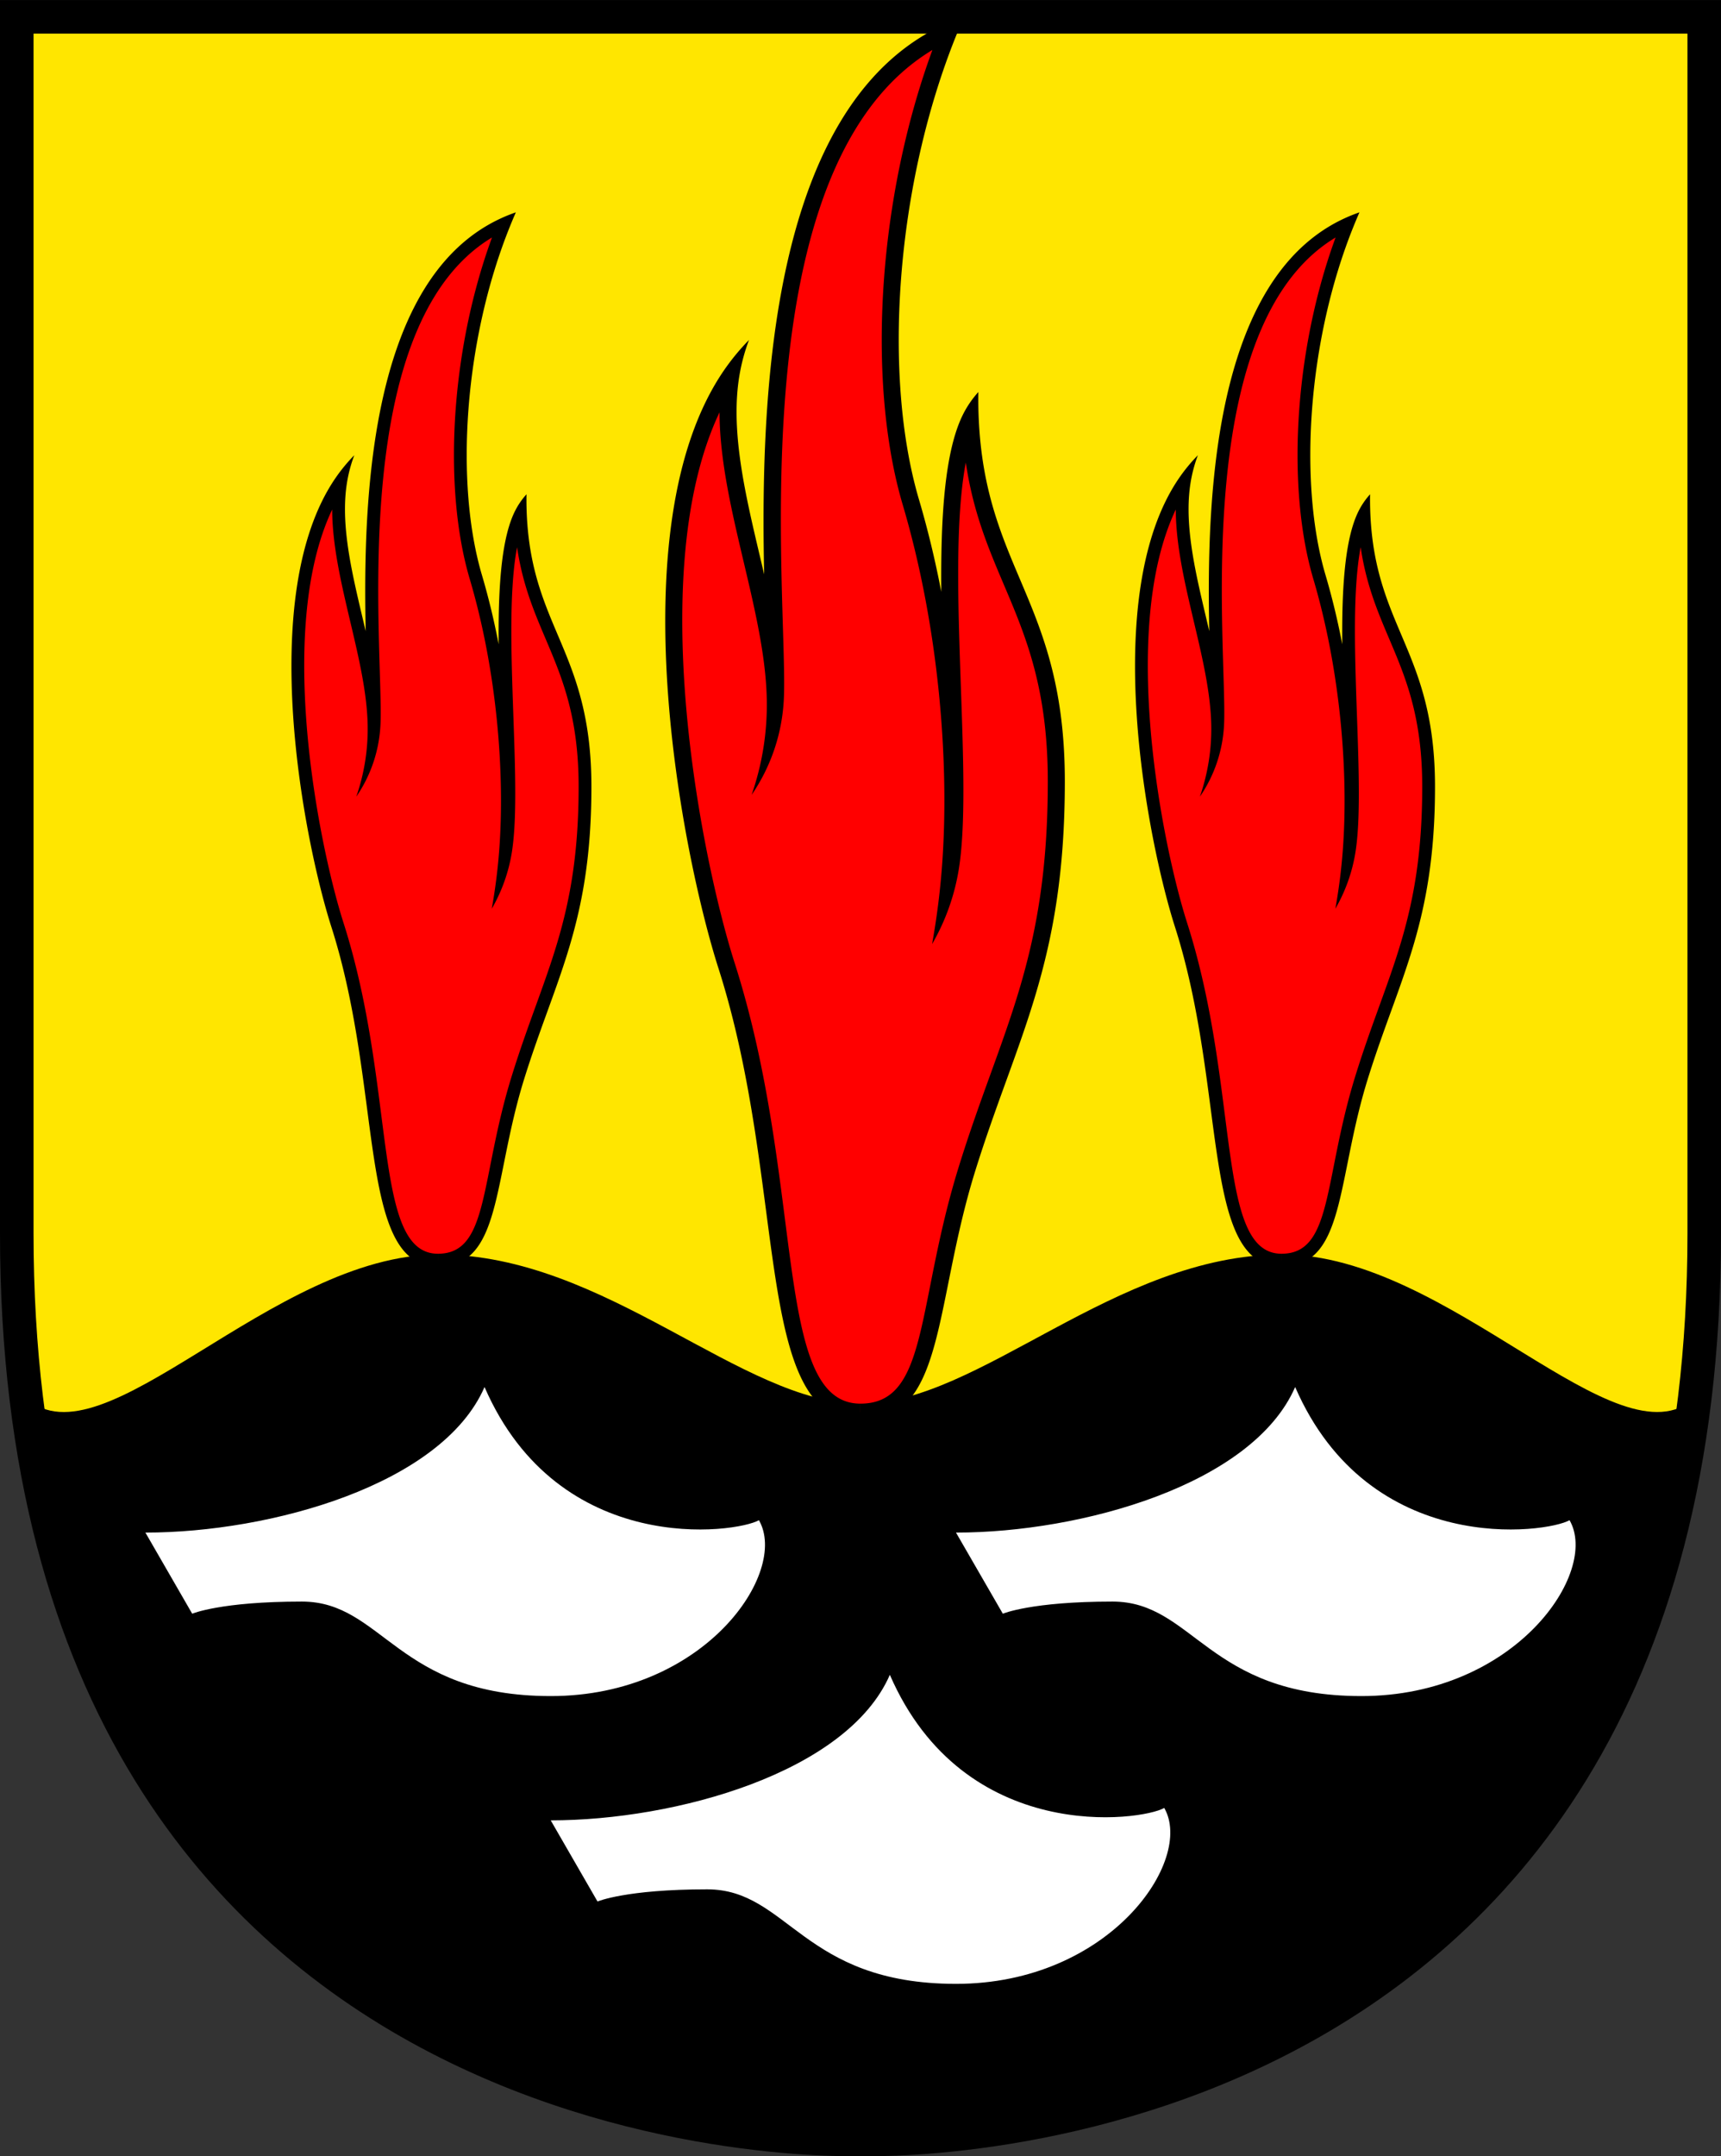 <svg width="193.912" height="242.799" viewBox="0 0 51.306 64.24" xmlns="http://www.w3.org/2000/svg"><rect x="0" y="0" width="51.306" height="64.24" fill="#333333" stroke="none"/><defs><clipPath clipPathUnits="userSpaceOnUse" id="a"><path style="fill:none;stroke:#000;stroke-width:1;stroke-miterlimit:2.641;stroke-dasharray:none;paint-order:markers fill stroke;stop-color:#000" d="M115.528 84.435V48.19H65.222v36.246c0 27.949 25.153 26.99 25.153 26.99s25.153.959 25.153-26.99z"/></clipPath></defs><path style="fill:#ffe600;fill-opacity:1;stroke:none;stroke-width:1;stroke-miterlimit:2.641;stroke-dasharray:none;paint-order:markers fill stroke;stop-color:#000" d="M115.528 84.435V48.19H65.222v36.246c0 27.949 25.153 26.99 25.153 26.99s25.153.959 25.153-26.99z" transform="translate(-64.722 -47.689)"/><path d="M102.95 85.065c-4.998 0-9.03 4.446-12.575 4.446-3.546 0-7.577-4.446-12.574-4.446s-9.988 6.345-12.297 4.28v24.667l49.789.29-.048-24.958c-2.308 2.066-7.299-4.28-12.296-4.28z" style="display:inline;fill:#000;fill-opacity:1;stroke:none;stroke-width:.132;stroke-miterlimit:2.641;stroke-dasharray:none;paint-order:markers fill stroke;stop-color:#000" clip-path="url(#a)" transform="translate(-64.722 -47.689)"/><path style="fill:none;stroke:#000;stroke-width:1;stroke-miterlimit:2.641;stroke-dasharray:none;paint-order:markers fill stroke;stop-color:#000" d="M115.528 84.435V48.19H65.222v36.246c0 27.949 25.153 26.99 25.153 26.99s25.153.959 25.153-26.99z" transform="translate(-64.722 -47.689)"/><path style="fill:#fff;stroke:none;stroke-width:.5;stroke-linecap:round;stroke-miterlimit:2.641;paint-order:markers fill stroke;stop-color:#000" d="m68.847 93.35 1.395 2.417s.845-.362 3.27-.362 2.836 2.816 7.419 2.816c4.582 0 7.106-3.682 6.206-5.24-.669.385-5.96 1.13-8.18-3.967-1.273 2.918-6.39 4.336-10.11 4.336zM93.012 93.35l1.396 2.417s.844-.362 3.27-.362c2.424 0 2.836 2.816 7.418 2.816 4.583 0 7.107-3.682 6.207-5.24-.669.385-5.96 1.13-8.18-3.967-1.274 2.918-6.39 4.336-10.11 4.336z" transform="translate(-64.512 -47.689)"/><path style="fill:#fff;stroke:none;stroke-width:.5;stroke-linecap:round;stroke-miterlimit:2.641;paint-order:markers fill stroke;stop-color:#000" d="m81.14 101.924 1.395 2.417s.844-.362 3.27-.362c2.425 0 2.836 2.816 7.418 2.816 4.583 0 7.107-3.682 6.207-5.241-.669.386-5.96 1.13-8.18-3.966-1.274 2.918-6.39 4.336-10.11 4.336z" transform="translate(-64.722 -47.689)"/><g style="stroke-width:1;stroke-miterlimit:2.641;stroke-dasharray:none"><path d="M89.89 90.472c-2.877 0-1.86-6.635-3.932-13.11-1.039-3.249-2.955-12.815.125-17.32-.465 2.907 1.25 6.481 1.308 9.504.145-2.82-1.54-16.566 5.086-19.589-1.83 4.534-2.18 10.172-1.104 13.805 1.075 3.633 1.395 7.673 1.162 10.725.495-3.08-.668-10.608.582-13.166.203 4.534 2.528 5.406 2.528 10.637 0 5.292-1.378 7.368-2.622 11.368-1.245 4-.87 7.146-3.132 7.146z" style="fill:red;stroke-width:1;stroke-miterlimit:2.641;stroke-dasharray:none" transform="translate(-65.589 -49.756) scale(1.015)"/><path style="fill:#000;fill-opacity:1;fill-rule:nonzero;stroke:none;stroke-width:1;stroke-linecap:round;stroke-miterlimit:2.641;stroke-dasharray:none;paint-order:markers fill stroke;stop-color:#000" d="M89.89 90.222c-2.58 0-1.605-6.407-3.693-12.936-1.03-3.22-2.92-12.697.093-17.103l-.454-.18c-.475 2.97 1.248 6.57 1.305 9.548a8.046 8.046 0 0 1-.446 2.802 5.43 5.43 0 0 0 .946-2.794c.15-2.912-1.505-16.435 4.94-19.374l-.335-.321c-1.849 4.576-2.206 10.275-1.113 13.97 1.068 3.606 1.384 7.608 1.153 10.634a22.314 22.314 0 0 1-.29 2.265 6.432 6.432 0 0 0 .786-2.206c.5-3.12-.655-10.61.56-13.096l-.475-.099c.206 4.597 2.528 5.45 2.528 10.626 0 5.238-1.356 7.26-2.61 11.294-1.262 4.052-.881 6.97-2.894 6.97v.5c2.507 0 2.142-3.374 3.37-7.322 1.235-3.966 2.634-6.096 2.634-11.442 0-5.287-2.328-6.177-2.529-10.648a13.144 13.144 0 0 1-.011-.782 2.938 2.938 0 0 0-.463.683c-1.285 2.63-.116 10.194-.603 13.236l.496.059c.234-3.077-.09-7.155-1.172-10.815-1.058-3.571-.718-9.149 1.096-13.64a19.847 19.847 0 0 1 .23-.547 6.256 6.256 0 0 0-.565.226c-6.808 3.105-5.092 17.077-5.233 19.803l.5.008c-.059-3.068-1.766-6.616-1.31-9.46a5.537 5.537 0 0 1 .287-1.08 6.614 6.614 0 0 0-.741.9c-3.149 4.604-1.205 14.26-.157 17.537 2.055 6.423 1.003 13.284 4.17 13.284z" transform="translate(-65.589 -49.756) scale(1.015)"/></g><g style="stroke-width:.656;stroke-miterlimit:2.641;stroke-dasharray:none"><path d="M89.89 90.472c-2.877 0-1.86-6.635-3.932-13.11-1.039-3.249-2.955-12.815.125-17.32-.465 2.907 1.25 6.481 1.308 9.504.145-2.82-1.54-16.566 5.086-19.589-1.83 4.534-2.18 10.172-1.104 13.805 1.075 3.633 1.395 7.673 1.162 10.725.495-3.08-.668-10.608.582-13.166.203 4.534 2.528 5.406 2.528 10.637 0 5.292-1.378 7.368-2.622 11.368-1.245 4-.87 7.146-3.132 7.146z" style="fill:red;stroke-width:.656;stroke-miterlimit:2.641;stroke-dasharray:none" transform="matrix(.762 0 0 .762 -55.441 -31.396)"/><path style="fill:#000;fill-opacity:1;fill-rule:nonzero;stroke:none;stroke-width:.656;stroke-linecap:round;stroke-miterlimit:2.641;stroke-dasharray:none;paint-order:markers fill stroke;stop-color:#000" d="M89.89 90.222c-2.58 0-1.605-6.407-3.693-12.936-1.03-3.22-2.92-12.697.093-17.103l-.454-.18c-.475 2.97 1.248 6.57 1.305 9.548a8.046 8.046 0 0 1-.446 2.802 5.43 5.43 0 0 0 .946-2.794c.15-2.912-1.505-16.435 4.94-19.374l-.335-.321c-1.849 4.576-2.206 10.275-1.113 13.97 1.068 3.606 1.384 7.608 1.153 10.634a22.314 22.314 0 0 1-.29 2.265 6.432 6.432 0 0 0 .786-2.206c.5-3.12-.655-10.61.56-13.096l-.475-.099c.206 4.597 2.528 5.45 2.528 10.626 0 5.238-1.356 7.26-2.61 11.294-1.262 4.052-.881 6.97-2.894 6.97v.5c2.507 0 2.142-3.374 3.37-7.322 1.235-3.966 2.634-6.096 2.634-11.442 0-5.287-2.328-6.177-2.529-10.648a13.144 13.144 0 0 1-.011-.782 2.938 2.938 0 0 0-.463.683c-1.285 2.63-.116 10.194-.603 13.236l.496.059c.234-3.077-.09-7.155-1.172-10.815-1.058-3.571-.718-9.149 1.096-13.64a19.847 19.847 0 0 1 .23-.547 6.256 6.256 0 0 0-.565.226c-6.808 3.105-5.092 17.077-5.233 19.803l.5.008c-.059-3.068-1.766-6.616-1.31-9.46a5.537 5.537 0 0 1 .287-1.08 6.614 6.614 0 0 0-.741.9c-3.149 4.604-1.205 14.26-.157 17.537 2.055 6.423 1.003 13.284 4.17 13.284z" transform="matrix(.762 0 0 .762 -55.441 -31.396)"/></g><g style="stroke-width:.656;stroke-miterlimit:2.641;stroke-dasharray:none"><path d="M89.89 90.472c-2.877 0-1.86-6.635-3.932-13.11-1.039-3.249-2.955-12.815.125-17.32-.465 2.907 1.25 6.481 1.308 9.504.145-2.82-1.54-16.566 5.086-19.589-1.83 4.534-2.18 10.172-1.104 13.805 1.075 3.633 1.395 7.673 1.162 10.725.495-3.08-.668-10.608.582-13.166.203 4.534 2.528 5.406 2.528 10.637 0 5.292-1.378 7.368-2.622 11.368-1.245 4-.87 7.146-3.132 7.146z" style="fill:red;stroke-width:.656;stroke-miterlimit:2.641;stroke-dasharray:none" transform="matrix(.762 0 0 .762 -30.292 -31.396)"/><path style="fill:#000;fill-opacity:1;fill-rule:nonzero;stroke:none;stroke-width:.656;stroke-linecap:round;stroke-miterlimit:2.641;stroke-dasharray:none;paint-order:markers fill stroke;stop-color:#000" d="M89.89 90.222c-2.58 0-1.605-6.407-3.693-12.936-1.03-3.22-2.92-12.697.093-17.103l-.454-.18c-.475 2.97 1.248 6.57 1.305 9.548a8.046 8.046 0 0 1-.446 2.802 5.43 5.43 0 0 0 .946-2.794c.15-2.912-1.505-16.435 4.94-19.374l-.335-.321c-1.849 4.576-2.206 10.275-1.113 13.97 1.068 3.606 1.384 7.608 1.153 10.634a22.314 22.314 0 0 1-.29 2.265 6.432 6.432 0 0 0 .786-2.206c.5-3.12-.655-10.61.56-13.096l-.475-.099c.206 4.597 2.528 5.45 2.528 10.626 0 5.238-1.356 7.26-2.61 11.294-1.262 4.052-.881 6.97-2.894 6.97v.5c2.507 0 2.142-3.374 3.37-7.322 1.235-3.966 2.634-6.096 2.634-11.442 0-5.287-2.328-6.177-2.529-10.648a13.144 13.144 0 0 1-.011-.782 2.938 2.938 0 0 0-.463.683c-1.285 2.63-.116 10.194-.603 13.236l.496.059c.234-3.077-.09-7.155-1.172-10.815-1.058-3.571-.718-9.149 1.096-13.64a19.847 19.847 0 0 1 .23-.547 6.256 6.256 0 0 0-.565.226c-6.808 3.105-5.092 17.077-5.233 19.803l.5.008c-.059-3.068-1.766-6.616-1.31-9.46a5.537 5.537 0 0 1 .287-1.08 6.614 6.614 0 0 0-.741.9c-3.149 4.604-1.205 14.26-.157 17.537 2.055 6.423 1.003 13.284 4.17 13.284z" transform="matrix(.762 0 0 .762 -30.292 -31.396)"/></g></svg>